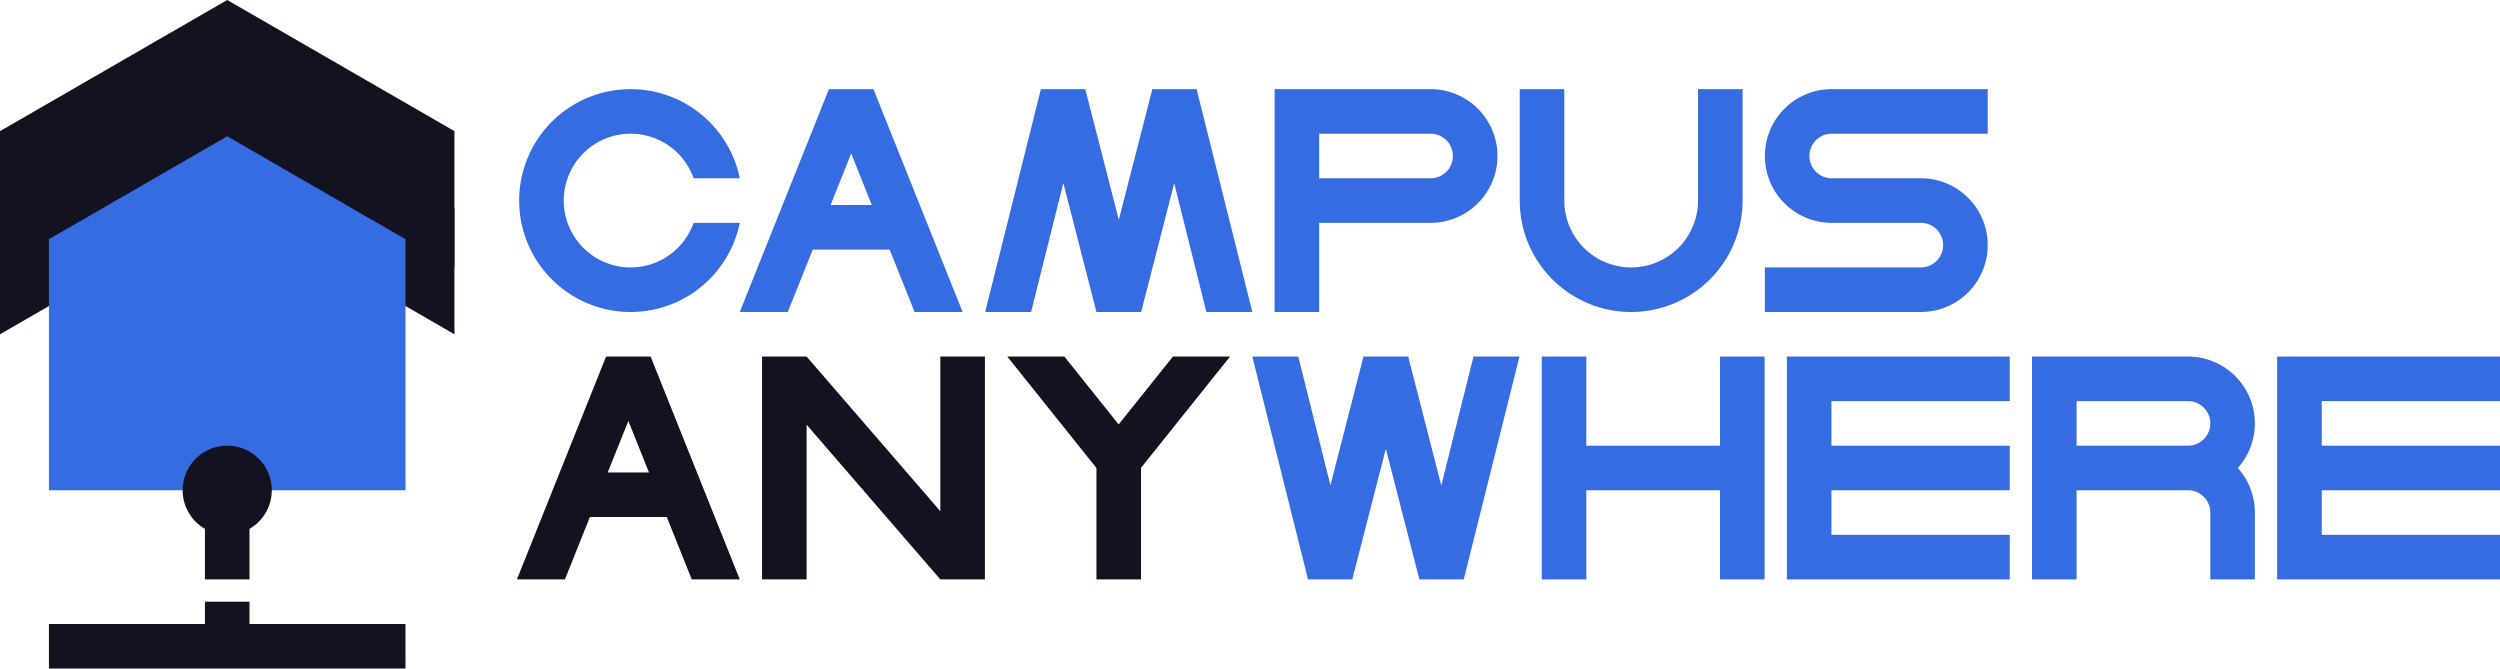 <svg xmlns="http://www.w3.org/2000/svg" viewBox="0 0 1121.84 300"><defs><style>.cls-1{fill:#121221;}.cls-2{fill:#366ce1;}</style></defs><title>campus anywhere</title><g id="Слой_2" data-name="Слой 2"><g id="Work_space" data-name="Work space"><g id="campus_anywhere" data-name="campus anywhere"><polygon class="cls-1" points="203.92 93.39 203.92 150 101.96 91.15 0 150 0 93.39 101.96 34.54 203.92 93.39"/><polygon class="cls-1" points="203.92 58.85 203.92 119.99 203.9 120 181.96 107.34 151.96 90.02 151.93 90 101.96 61.16 51.99 90 51.96 90.02 21.96 107.34 0.02 120 0 119.99 0 58.85 101.96 0 203.92 58.85"/><polygon class="cls-2" points="181.96 107.34 181.96 220 21.96 220 21.96 107.34 51.96 90.02 51.99 90 101.96 61.16 151.93 90 151.96 90.02 181.96 107.34"/><path class="cls-1" d="M121.96,220a19.958,19.958,0,0,1-10,17.31V260h-20V237.31a20,20,0,1,1,30-17.31Z"/><rect class="cls-1" x="91.96" y="270" width="20" height="20"/><rect class="cls-1" x="21.96" y="280" width="160" height="20"/><polygon class="cls-1" points="441.96 160 441.96 260 421.96 260 361.96 190.59 361.96 260 341.96 260 341.96 160 361.96 160 421.96 229.41 421.96 160 441.96 160"/><path class="cls-2" d="M811.96,70a10,10,0,0,0,10,10h40a30,30,0,0,1,0,60h-70V120h70a10,10,0,0,0,0-20h-40a30,30,0,0,1,0-60h70V60h-70A10,10,0,0,0,811.96,70Z"/><polygon class="cls-2" points="791.84 160 791.84 260 771.84 260 771.84 220 711.84 220 711.84 260 691.84 260 691.84 160 711.84 160 711.84 200 771.84 200 771.84 160 791.84 160"/><polygon class="cls-2" points="821.84 180 821.84 200 901.84 200 901.84 220 821.84 220 821.84 240 901.84 240 901.84 260 801.84 260 801.84 160 901.84 160 901.84 180 821.84 180"/><polygon class="cls-2" points="1041.84 180 1041.84 200 1121.84 200 1121.84 220 1041.84 220 1041.84 240 1121.84 240 1121.84 260 1021.84 260 1021.84 160 1121.84 160 1121.84 180 1041.84 180"/><path class="cls-2" d="M1011.84,190a30,30,0,0,0-30-30h-70V260h20V220h50a10,10,0,0,1,10,10v30h20V230a29.862,29.862,0,0,0-7.65-20A29.862,29.862,0,0,0,1011.84,190Zm-80,10V180h50a10,10,0,1,1,0,20Z"/><path class="cls-2" d="M311.25,100h20.71a50,50,0,1,1,0-20H311.25a30,30,0,1,0,0,20Z"/><path class="cls-1" d="M292.73,161.95l-.78-1.95H271.97l-.78,1.94L231.96,260h21.55l11.2-28h34.5l11.2,28h21.55ZM272.71,212l9.25-23.13L291.21,212Z"/><path class="cls-2" d="M392.73,41.95,391.95,40H371.97l-.78,1.94L331.96,140h21.55l11.2-28h34.5l11.2,28h21.55ZM372.71,92l9.25-23.13L391.21,92Z"/><path class="cls-2" d="M641.96,40h-70V140h20V100h50a30,30,0,0,0,0-60Zm0,40h-50V60h50a10,10,0,0,1,0,20Z"/><polygon class="cls-1" points="514.79 206.46 511.96 210 512.01 210 512.01 260 492.01 260 492.01 210 489.18 206.46 452.01 160 477.62 160 501.98 190.45 526.34 160 551.96 160 514.79 206.46"/><path class="cls-2" d="M781.96,40V90a50,50,0,0,1-100,0V40h20V90a30,30,0,0,0,60,0V40Z"/><path class="cls-2" d="M462.7,140l14.46-57.86,14.56,56.71.3,1.15h14.91l.03-.11V140h5.12l.29-1.16,14.54-56.59L541.34,140h20.62v-.02L537.35,41.57,536.96,40H517.1l-.38,1.5L502.05,98.63l-14.7-57.24L487,40H471.97l-.01.04V40h-4.87l-.37,1.46L442.08,140Zm19.26-50.99v-.04l.02.04Zm0-47.53.19-.61-.19.64Z"/><polygon class="cls-2" points="481.96 88.97 481.98 89.01 481.96 89.01 481.96 88.97"/><polygon class="cls-2" points="481.96 41.48 482.15 40.87 481.96 41.51 481.96 41.48"/><polygon class="cls-2" points="481.96 41.48 482.15 40.87 481.96 41.51 481.96 41.48"/><path class="cls-2" d="M661.22,160l-14.46,57.86L632.2,161.15l-.3-1.15H616.99l-.03.11V160h-5.12l-.29,1.16-14.54,56.59L582.58,160H561.96v.02l24.61,98.41.39,1.57h19.86l.38-1.5,14.67-57.13,14.7,57.24.35,1.39h15.03l.01-.04V260h4.87l.37-1.46L681.84,160Zm-19.26,50.99v.04l-.02-.04Zm0,47.53-.19.61.19-.64Z"/><polygon class="cls-2" points="641.96 211.03 641.94 210.99 641.96 210.99 641.96 211.03"/><polygon class="cls-2" points="641.96 258.52 641.77 259.13 641.96 258.49 641.96 258.52"/><polygon class="cls-2" points="641.96 258.52 641.77 259.13 641.96 258.49 641.96 258.52"/></g></g></g></svg>